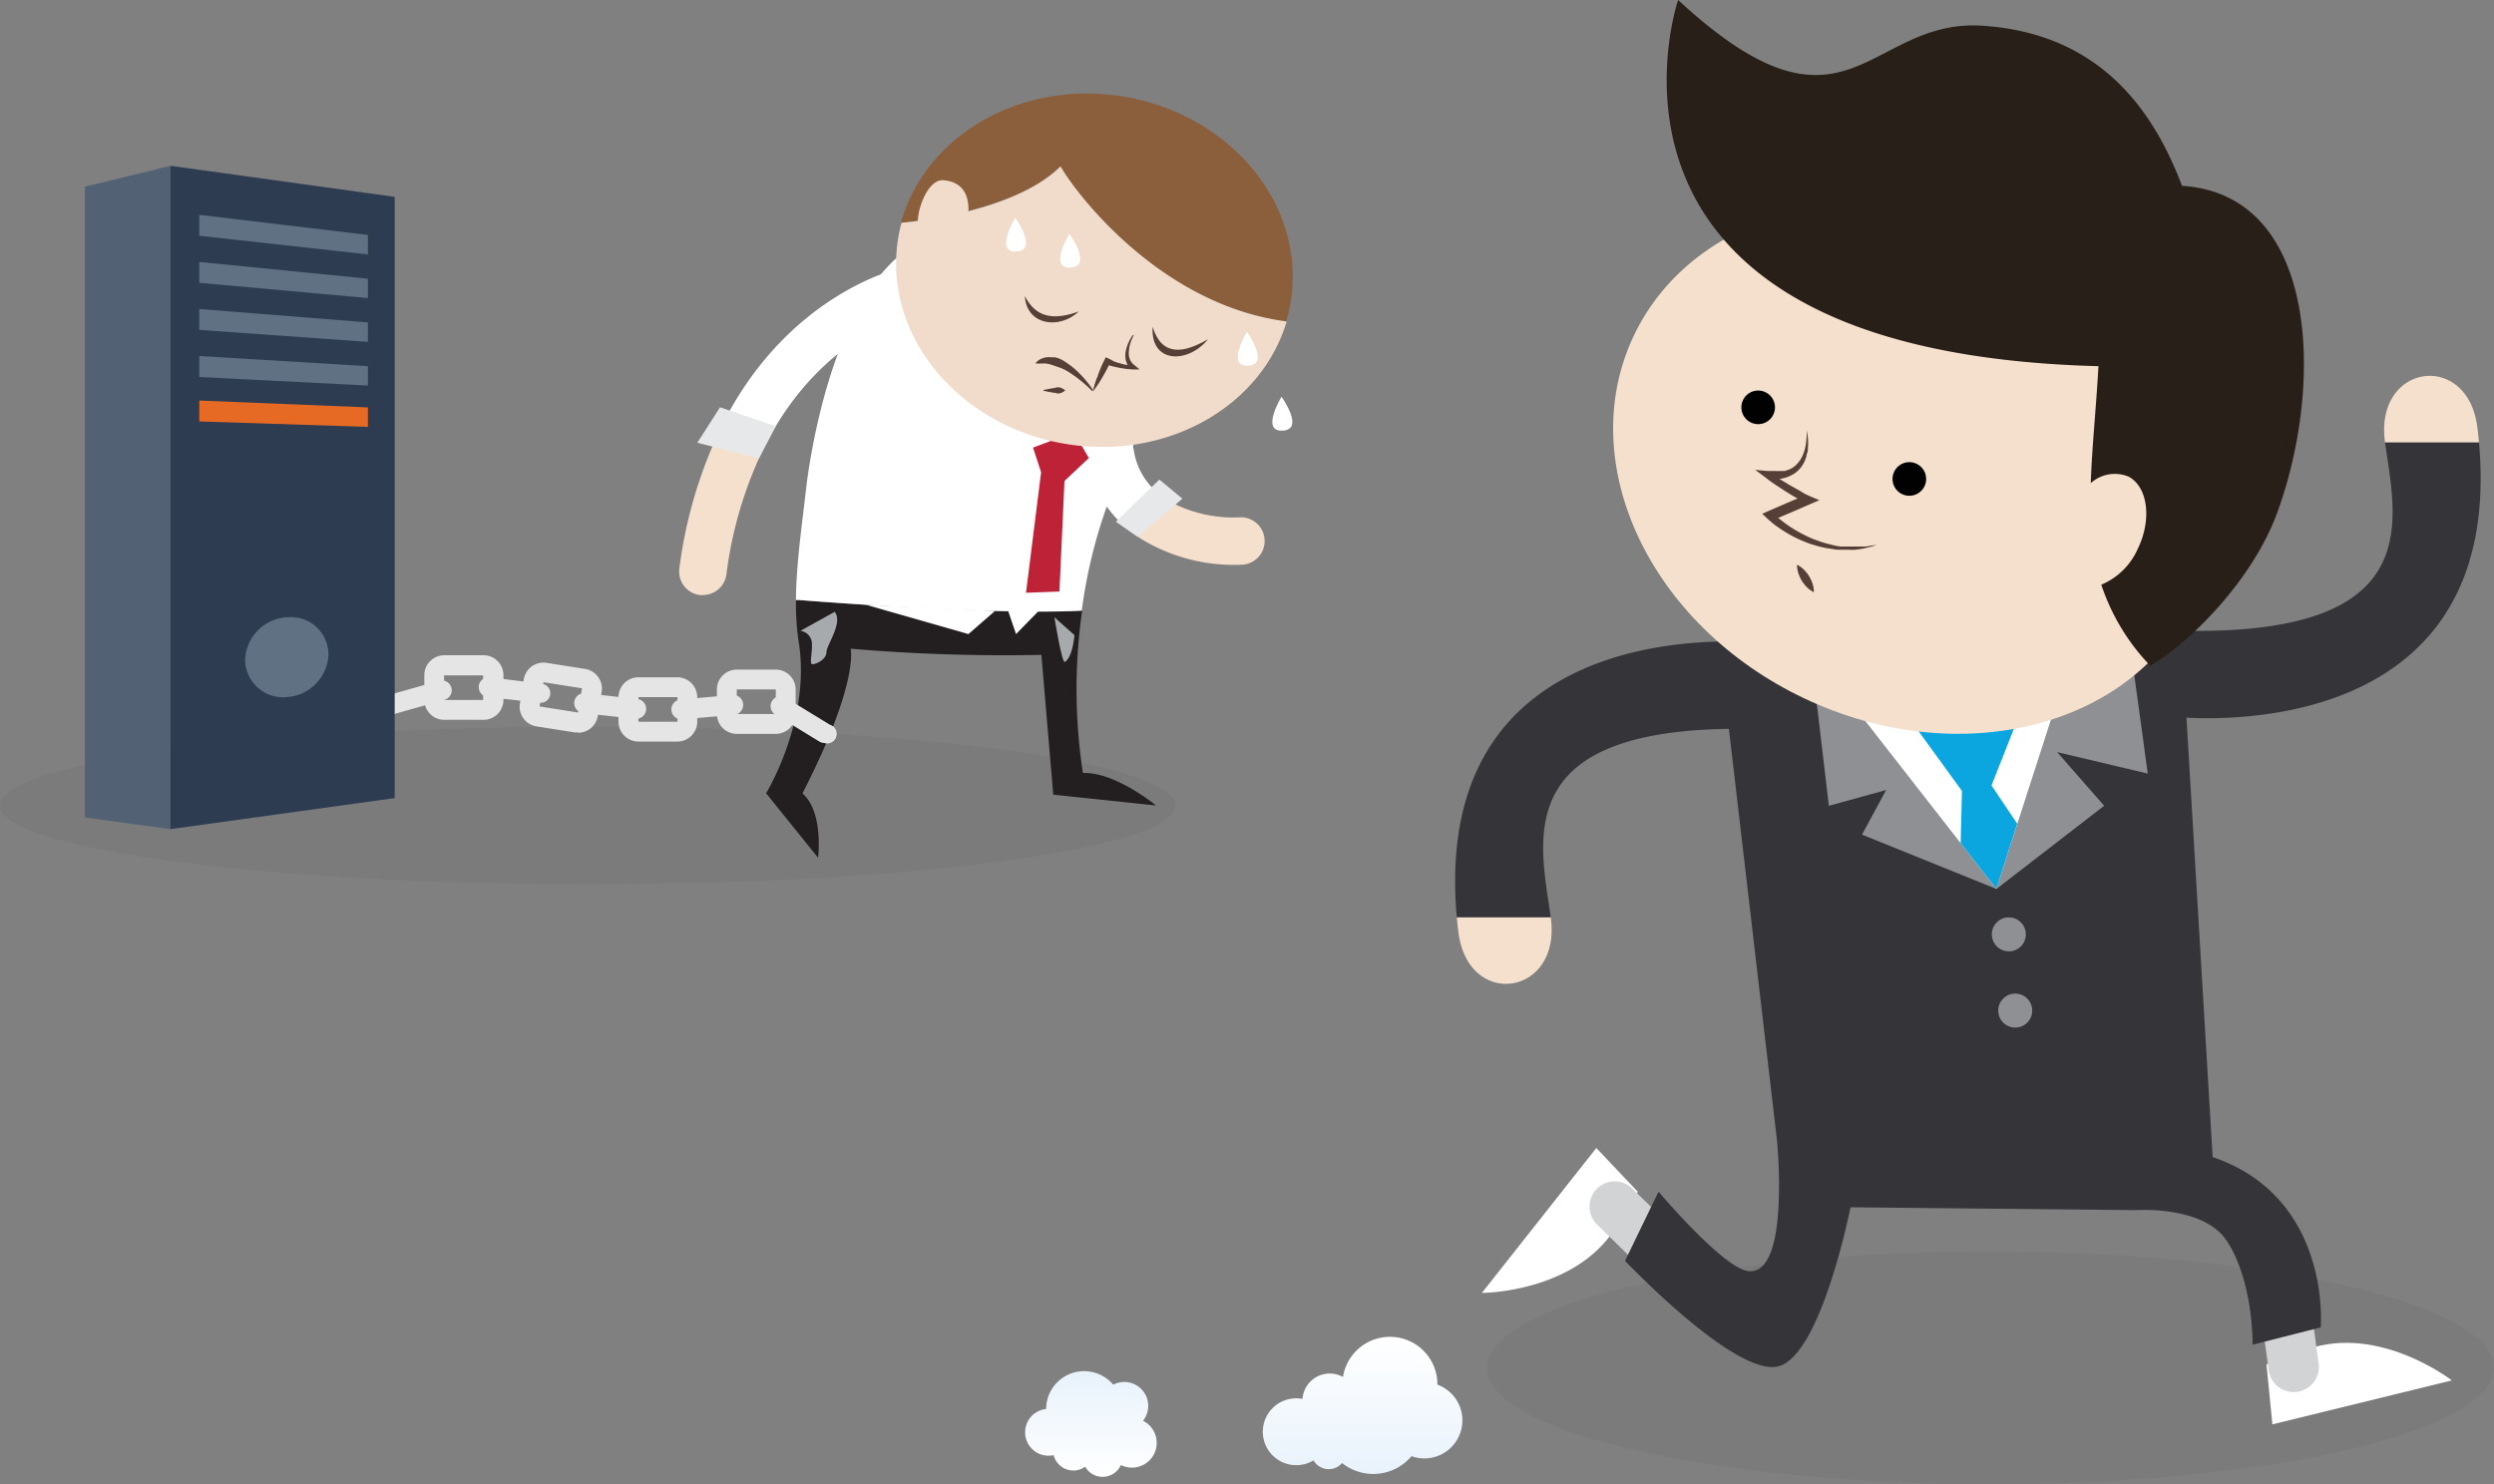 <svg xmlns="http://www.w3.org/2000/svg" xmlns:xlink="http://www.w3.org/1999/xlink" viewBox="0 0 262.55 156.29"><rect x="0" y="0" width="262.55" height="156.29" fill="#808080" stroke="none"/><defs><style>.cls-1{fill:none;}.cls-2{isolation:isolate;}.cls-3{fill:#6d6f71;opacity:0.24;mix-blend-mode:multiply;}.cls-4{fill:#f5e0cd;}.cls-5{fill:#fff;}.cls-6{fill:#231f20;}.cls-7{fill:#bd2237;}.cls-8{fill:#8b5e3c;}.cls-9{fill:#f1dbcb;}.cls-10{fill:#553f37;}.cls-11{fill:#a7aaac;}.cls-12{fill:#e7e8e9;}.cls-13{fill:#e5e5e5;}.cls-14{fill:#526173;}.cls-15{fill:#2e3c51;}.cls-16{fill:#5f7182;}.cls-17{fill:#e66a24;}.cls-18{fill:#d1d3d4;}.cls-19{fill:#353539;}.cls-20{fill:#8f9094;}.cls-21{clip-path:url(#clip-path);}.cls-22{fill:#0ba6e0;}.cls-23{fill:#010101;}.cls-24,.cls-25{fill-rule:evenodd;}.cls-24{fill:url(#linear-gradient);}.cls-25{fill:url(#linear-gradient-2);}.cls-26{fill:#282018;}</style><clipPath id="clip-path"><path class="cls-1" d="M195.81,75.21l14.35,18.39L216.45,74S202.91,71,195.81,75.21Z"/></clipPath><linearGradient id="linear-gradient" x1="-8383.95" y1="6697.77" x2="-8383.95" y2="6686.68" gradientTransform="translate(-8269.15 6842.21) rotate(180)" gradientUnits="userSpaceOnUse"><stop offset="0" stop-color="#e8f2fb"/><stop offset="1" stop-color="#fff"/></linearGradient><linearGradient id="linear-gradient-2" x1="143.36" y1="155.21" x2="143.36" y2="141" gradientTransform="matrix(1, 0, 0, 1, 0, 0)" xlink:href="#linear-gradient"/></defs><title>panel 1</title><g class="cls-2"><g id="Layer_2" data-name="Layer 2"><g id="Layer_1-2" data-name="Layer 1"><ellipse class="cls-3" cx="61.87" cy="84.82" rx="61.87" ry="8.3"/><path class="cls-4" d="M130.63,54.47a2.5,2.5,0,0,1,0,5,18.75,18.75,0,0,1-10.85-2.94l2.87-4A14.09,14.09,0,0,0,130.63,54.47Z"/><path class="cls-5" d="M122.65,52.48l-2.87,4a12.28,12.28,0,0,1-5.4-8.35,2.5,2.5,0,0,1,5-.57A7.36,7.36,0,0,0,122.65,52.48Z"/><path class="cls-5" d="M97.81,30.1a2.5,2.5,0,0,1-1.87,3c-.51.12-9.48,2.43-15.25,13.53h0L75.8,45.53l-.13-.06c6.8-14.25,18.52-17.11,19.15-17.25A2.49,2.49,0,0,1,97.81,30.1Z"/><path class="cls-4" d="M80.68,46.62h0A42.73,42.73,0,0,0,76.47,60.5,2.5,2.5,0,0,1,74,62.66a2.07,2.07,0,0,1-.35,0,2.5,2.5,0,0,1-2.13-2.82,48.41,48.41,0,0,1,4.15-14.34l.13.06Z"/><path class="cls-6" d="M83.79,63.18a27,27,0,0,0,.3,4.48c1.3,8.14-3.44,15.87-3.44,15.87l5.47,6.79s.61-4.78-1.64-6.78c6-11.71,5.07-15.23,5.07-15.23a191.33,191.33,0,0,0,20.08.65l1.25,14.72,10.82,1.14S117.4,81.27,114,81.4a58.37,58.37,0,0,1-.08-17.09h-.08s-7.64.59-29.72-1.12Z"/><path class="cls-5" d="M83.79,63.18h.29c22.08,1.71,29.72,1.12,29.72,1.12h.08a52.86,52.86,0,0,1,5.85-18.21l-19-21.67c-13.23.7-15.9,27.3-15.9,27.3C84.39,55.56,83.82,59.5,83.79,63.18Z"/><polygon class="cls-7" points="114.63 48.23 112.06 50.65 111.53 62.29 108.01 62.42 109.6 49.73 108.75 47.13 113.04 45.53 114.63 48.23"/><path class="cls-8" d="M118,10.13c11.44,1.75,19.46,11.38,17.9,21.51a15.92,15.92,0,0,1-.5,2.21c-13.37-1.72-22.35-13.71-23.8-16.33-5,4.94-16.26,5.89-16.75,5.94C97.36,14.35,107.31,8.48,118,10.13Z"/><path class="cls-9" d="M111.65,17.52c1.45,2.62,10.42,14.61,23.8,16.33-2.63,8.88-12.44,14.56-23,12.94C101,45,93,35.4,94.52,25.28a15.65,15.65,0,0,1,.39-1.82C95.39,23.41,106.7,22.46,111.65,17.52Z"/><path class="cls-10" d="M113.56,32.8c-2.49.89-4.46.77-5.67-1.62C108.06,34.26,111.54,34.73,113.56,32.8Z"/><path class="cls-10" d="M127.17,35.72c-2.58,1.5-4.86,1.84-5.83-1.3C121.09,38.31,125.08,38.32,127.17,35.72Z"/><path class="cls-10" d="M115.09,41.11a9.52,9.52,0,0,0-.67-.92l-.36-.42c-.13-.15-.27-.3-.42-.45s-.31-.31-.49-.46-.35-.3-.54-.43-.38-.27-.58-.4a3.37,3.37,0,0,0-.63-.31,2.16,2.16,0,0,0-.33-.09,2.08,2.08,0,0,0-.33,0,2.35,2.35,0,0,0-.62,0,1.88,1.88,0,0,0-.5.15,1.76,1.76,0,0,0-.34.2,1.67,1.67,0,0,0-.18.17l-.06.06,0,.07h.09l.23,0c.1,0,.21,0,.34,0a3.09,3.09,0,0,1,.41,0,3.85,3.85,0,0,1,.47.1l.25.08.26.09.56.19a4.67,4.67,0,0,1,.57.27c.19.1.37.22.55.34l.52.36c.33.25.63.49.88.71s.45.41.6.55l.22.22Z"/><path class="cls-10" d="M119.24,35.3a4.77,4.77,0,0,0-.46.83,3.78,3.78,0,0,0-.28.92,2.19,2.19,0,0,0,.05,1,1.86,1.86,0,0,0,.1.24,1.73,1.73,0,0,0,.13.23,1.82,1.82,0,0,0,.16.2,2.24,2.24,0,0,0,.19.18l.15-.38-.69-.11c-.23,0-.45-.09-.68-.15s-.44-.13-.66-.21L117,37.9l-.15-.07-.14-.07-.3-.14-.15.3c-.13.25-.25.51-.36.77l-.16.39-.15.4c0,.13-.1.27-.15.4s-.09.27-.14.41-.17.55-.23.83l.06,0c.18-.23.34-.46.5-.7l.23-.36.22-.37.21-.37.2-.37c.13-.25.26-.5.37-.76l-.45.15.19.08.18.06.36.1.72.16.72.11.72.06.67,0-.51-.43a1.83,1.83,0,0,1-.16-.13l-.14-.15a1.35,1.35,0,0,1-.12-.17,1.5,1.5,0,0,1-.09-.18,1.79,1.79,0,0,1-.11-.41,2.13,2.13,0,0,1,0-.44,3.57,3.57,0,0,1,.17-.89,5.23,5.23,0,0,1,.36-.85Z"/><path class="cls-10" d="M112.14,41.1,112,41a1.18,1.18,0,0,0-.26-.14,1,1,0,0,0-.36-.08c-.13,0-.27.06-.42.08l-.42.07-.36.07-.35.08v.06l.35.08.36.07.42.07c.14,0,.28.07.42.08a1,1,0,0,0,.36-.08,1.18,1.18,0,0,0,.26-.14l.1-.08Z"/><path class="cls-9" d="M101.72,23.72s1.34-4.47-2.43-4.74c-2.12-.16-3.58,5.61-2,5.48A42,42,0,0,0,101.72,23.72Z"/><path class="cls-11" d="M87.87,64.43l-3.61,2a1.38,1.38,0,0,1,1.19,1.11c.14,1-.29,2.36.06,2.4S87,69.45,87,68.69,88.79,65.56,87.87,64.43Z"/><path class="cls-11" d="M111,65l2.11,1.88s-.16,2.28-1,2.82C111.81,70,111,65,111,65Z"/><polygon class="cls-5" points="104.75 64.33 101.95 66.77 91.17 63.69 104.75 64.33"/><polygon class="cls-5" points="105.91 63.69 106.96 66.77 109.88 63.79 105.91 63.69"/><polygon class="cls-12" points="75.8 42.89 73.41 46.62 79.89 48.29 81.67 44.88 75.8 42.89"/><polygon class="cls-12" points="119.77 56.54 124.47 52.51 122.05 50.5 117.47 54.94 119.77 56.54"/><path class="cls-13" d="M86.81,78.24a1,1,0,0,1-.55-.15l-4.64-2.84a1,1,0,0,1,1.09-1.78l4.64,2.84a1,1,0,0,1-.55,1.94Z"/><path class="cls-13" d="M71.77,75.75a1,1,0,0,1-.09-2.09l5.42-.48a1,1,0,0,1,.18,2.09l-5.42.48Z"/><path class="cls-13" d="M66.91,75.69h-.12l-5.41-.6A1,1,0,0,1,61.62,73l5.41.6a1,1,0,0,1-.11,2.09Z"/><path class="cls-13" d="M56.86,74h-.12l-5.41-.6a1,1,0,0,1,.23-2.08L57,72A1,1,0,0,1,56.86,74Z"/><path class="cls-13" d="M41.3,75.22A1,1,0,0,1,41,73.17l5.23-1.48a1,1,0,0,1,.57,2l-5.23,1.48A1.05,1.05,0,0,1,41.3,75.22Z"/><path class="cls-13" d="M81.67,77.28H77.56a2.1,2.1,0,0,1-2.09-2.09V72.6a2.1,2.1,0,0,1,2.09-2.09h4.11a2.1,2.1,0,0,1,2.09,2.09v2.59A2.1,2.1,0,0,1,81.67,77.28Zm0-2.09v0ZM77.56,72.6v2.59h4.11V72.6Z"/><path class="cls-13" d="M71.32,78.09H67.21A2.1,2.1,0,0,1,65.11,76V73.41a2.1,2.1,0,0,1,2.09-2.09h4.11a2.1,2.1,0,0,1,2.09,2.09V76A2.1,2.1,0,0,1,71.32,78.09Zm0-2.09v0Zm-4.11-2.59V76h4.11V73.41Z"/><path class="cls-13" d="M50.86,75.8H46.76a2.1,2.1,0,0,1-2.09-2.09V71.12A2.1,2.1,0,0,1,46.76,69h4.11A2.1,2.1,0,0,1,53,71.12v2.59A2.1,2.1,0,0,1,50.86,75.8Zm0-2.09v0Zm-4.11-2.59v2.59h4.11V71.12Z"/><path class="cls-13" d="M60.86,77.13l-.33,0h0l-4.06-.64a2.1,2.1,0,0,1-1.74-2.4l.41-2.55a2.1,2.1,0,0,1,2.4-1.74l4.06.64a2.1,2.1,0,0,1,1.74,2.4l-.41,2.55a2.1,2.1,0,0,1-2.06,1.77Zm0-2.09-.16,1,.16-1h0Zm-3.65-3.2-.41,2.55,4.06.64.41-2.55Z"/><polygon class="cls-14" points="17.94 17.46 17.94 87.31 8.94 86.08 8.94 19.66 17.94 17.46"/><polygon class="cls-15" points="41.55 84.04 17.94 87.31 17.94 17.46 41.55 20.73 41.55 84.04"/><polygon class="cls-16" points="38.73 26.79 20.98 24.83 20.98 22.62 38.73 24.74 38.73 26.79"/><polygon class="cls-16" points="38.73 31.39 20.98 29.78 20.98 27.58 38.73 29.35 38.73 31.39"/><polygon class="cls-16" points="38.73 36 20.98 34.74 20.98 32.54 38.73 33.95 38.73 36"/><polygon class="cls-16" points="38.73 40.6 20.98 39.7 20.98 37.49 38.73 38.56 38.73 40.6"/><polygon class="cls-17" points="38.73 44.95 20.98 44.38 20.98 42.18 38.73 42.9 38.73 44.95"/><path class="cls-16" d="M34.58,68.92a4.68,4.68,0,0,1-4.31,4.48,4,4,0,0,1-4.47-3.87A4.67,4.67,0,0,1,30.27,65,3.94,3.94,0,0,1,34.58,68.92Z"/><path class="cls-5" d="M106.88,22.92s-2.18,3.57,0,3.57C109.44,26.49,106.88,22.92,106.88,22.92Z"/><path class="cls-5" d="M112.58,24.61s-2.18,3.57,0,3.57C115.14,28.18,112.58,24.61,112.58,24.61Z"/><path class="cls-5" d="M134.91,41.78s-2.18,3.57,0,3.57C137.47,45.35,134.91,41.78,134.91,41.78Z"/><path class="cls-5" d="M131.27,34.94s-2.18,3.57,0,3.57C133.83,38.51,131.27,34.94,131.27,34.94Z"/><ellipse class="cls-3" cx="209.55" cy="144.04" rx="52.99" ry="12.25"/><path class="cls-5" d="M238.6,143.68l.62,6.31,18.89-4.63s-7.59-5.9-15.19-3.29C239.66,143.18,238.6,143.68,238.6,143.68Z"/><path class="cls-18" d="M242.18,135.13a2.65,2.65,0,0,1,1,1.74l.91,6.71a2.65,2.65,0,0,1-5.26.71l-.91-6.71a2.65,2.65,0,0,1,4.26-2.45Z"/><path class="cls-5" d="M172.41,125.49l-4.36-4.6L156,136.15s9.62,0,14-6.73C171.87,126.53,172.41,125.49,172.41,125.49Z"/><path class="cls-18" d="M174.83,134.44a2.65,2.65,0,0,1-1.86-.76l-4.84-4.73a2.65,2.65,0,0,1,3.71-3.79l4.84,4.73a2.65,2.65,0,0,1-1.86,4.55Z"/><path class="cls-19" d="M180.76,66.1l6.31,54s1.43,14.31-3.05,13.75c-2.64-.33-9.42-8.36-9.42-8.36l-.75,1.54-2.78,5.74s11.64,12.28,16.15,11.11,7.59-16.75,7.59-16.75l30,.3s7.14-.53,9.62,3.25c2.82,4.29,2.71,10.92,2.71,10.92l7.17-1.82s1.19-13.66-11.38-17.94l-3.44-57.73Z"/><polygon class="cls-20" points="191.09 72.65 192.53 84.85 198.56 83.19 196.02 87.89 210.17 93.61 221.51 84.85 216.56 79.2 226.1 81.46 224.09 66.77 191.09 72.65"/><path class="cls-5" d="M195.81,75.21l14.35,18.39,6.39-19.81S202.91,71,195.81,75.21Z"/><path class="cls-19" d="M185.64,67.72a50,50,0,0,1,1.15,9.11c-28.31-1.26-24.69,11.4-23.54,19.76l-9.89,0C150.42,63.54,185.64,67.72,185.64,67.72Z"/><path class="cls-4" d="M163.26,96.62c1.15,8.36-8.9,9.72-9.76,1.32-.05-.45-.1-.89-.13-1.33l9.89,0Z"/><g class="cls-21"><path class="cls-22" d="M200.79,75.37l5.75,7.92-.19,7.63,5.12,6.14,2.72-7.59-4.54-6.76,3.25-8.23S203.13,67.91,200.79,75.37Z"/></g><path class="cls-19" d="M228.69,75.46a50.26,50.26,0,0,1-1.15-9.11c28.31,1.26,24.69-11.4,23.54-19.76l9.89,0C263.91,79.64,228.69,75.46,228.69,75.46Z"/><path class="cls-4" d="M251.07,46.56c-1.15-8.36,8.9-9.72,9.76-1.32.05.45.1.89.13,1.33l-9.89,0Z"/><ellipse class="cls-4" cx="201.4" cy="49.3" rx="26.81" ry="32.57" transform="translate(70.61 210.19) rotate(-64.64)"/><circle class="cls-20" cx="211.48" cy="98.38" r="1.79" transform="translate(-7.44 17.9) rotate(-4.76)"/><circle class="cls-20" cx="212.15" cy="106.4" r="1.79" transform="translate(-8.1 17.99) rotate(-4.76)"/><circle class="cls-23" cx="200.98" cy="50.43" r="1.77" transform="translate(69.35 210.45) rotate(-64.64)"/><circle class="cls-23" cx="185.08" cy="42.89" r="1.77" transform="translate(67.06 191.77) rotate(-64.64)"/><path class="cls-10" d="M190.2,45.32a6,6,0,0,1,.12,1.9c0,.16,0,.32-.07.48s-.07.32-.12.47a4.13,4.13,0,0,1-.18.46,3.2,3.2,0,0,1-.25.44,2,2,0,0,1-.15.2l-.17.19a3,3,0,0,1-.39.34l-.21.14-.23.12-.23.11-.24.09a3.38,3.38,0,0,1-.49.13,4.66,4.66,0,0,1-.5.07l-.5,0h-.5l.25-.68,1,.66,1.06.64,1.07.6L190,52l.27.13.26.12,1,.42-1,.43-2,.87-2,.85.14-.75c.16.15.35.32.53.47l.57.45a13.87,13.87,0,0,0,1.22.82l.64.36.66.33c.22.11.45.2.67.29l.69.25c.23.07.47.15.71.21s.48.12.72.18.48.1.73.12l.37,0,.37,0c.25,0,.5,0,.75,0s.5,0,.75,0,.5,0,.75-.06.5-.07.75-.1c-.24.08-.48.16-.73.22s-.49.12-.75.17-.51.08-.76.11-.51,0-.77,0-.52,0-.77,0-.51,0-.77-.06-.51-.07-.77-.12-.51-.11-.76-.17l-.75-.22c-.25-.08-.49-.17-.73-.27a12.2,12.2,0,0,1-1.41-.66,14.73,14.73,0,0,1-1.33-.82c-.21-.15-.43-.3-.63-.47s-.4-.33-.61-.53l-.49-.47.63-.28,2-.87,2-.85v.85l-.3-.14-.29-.15-.56-.3c-.37-.21-.73-.43-1.08-.65l-1.05-.69c-.35-.23-.69-.48-1-.73l-1.1-.81,1.35.12.44,0H187a4,4,0,0,0,.43,0l.21,0,.21,0,.21-.06.2-.07.2-.08.19-.1a2.5,2.5,0,0,0,.34-.25l.16-.15a1.59,1.59,0,0,0,.14-.16,3,3,0,0,0,.26-.35,3.73,3.73,0,0,0,.21-.39q.09-.21.16-.42t.12-.44a5.89,5.89,0,0,0,.13-.92A6.08,6.08,0,0,0,190.2,45.32Z"/><path class="cls-10" d="M189.18,59.47l0,0,.12.06a2.79,2.79,0,0,1,.36.24,3.57,3.57,0,0,1,.79.91,3.53,3.53,0,0,1,.45,1.12,2.76,2.76,0,0,1,.05.43,1.22,1.22,0,0,1,0,.13v0l0,0-.12-.06a2.76,2.76,0,0,1-.36-.24,3.53,3.53,0,0,1-.79-.91,3.57,3.57,0,0,1-.45-1.12,2.79,2.79,0,0,1-.05-.43,1.23,1.23,0,0,1,0-.13Z"/><path class="cls-24" d="M107.92,150.82a2.46,2.46,0,0,0,3,2.41,2.14,2.14,0,0,0,3.32,1.22,2.11,2.11,0,0,0,3.76-.18,2.6,2.6,0,0,0,2.33-4.66,2.52,2.52,0,0,0-3.14-3.8,4,4,0,0,0-7.06,2.56A2.46,2.46,0,0,0,107.92,150.82Z"/><path class="cls-25" d="M151.32,145.79a5,5,0,0,0-9.94-.79,2.87,2.87,0,0,0-4.26,2.31,3.52,3.52,0,1,0,1.16,6.47,1.84,1.84,0,0,0,3,.28,5.26,5.26,0,0,0,7.31-.72,4,4,0,0,0,2.71-7.54Z"/><path class="cls-26" d="M229.71,19.57c-3.11-8.2-8.8-16.05-21-16.86S194.51,16.5,176.66,0c0,0-12.68,37.08,44.25,38.56-.26,4.6-.69,8.63-.81,12.32a3.77,3.77,0,0,1,4-.68c2,1.08,2.46,4.48.95,7.59a7.27,7.27,0,0,1-3.84,3.78,22.52,22.52,0,0,0,5.16,8.54c4-2.32,10.77-8.93,13.4-16.23C244.71,40.25,244,20.46,229.71,19.57Z"/></g></g></g></svg>